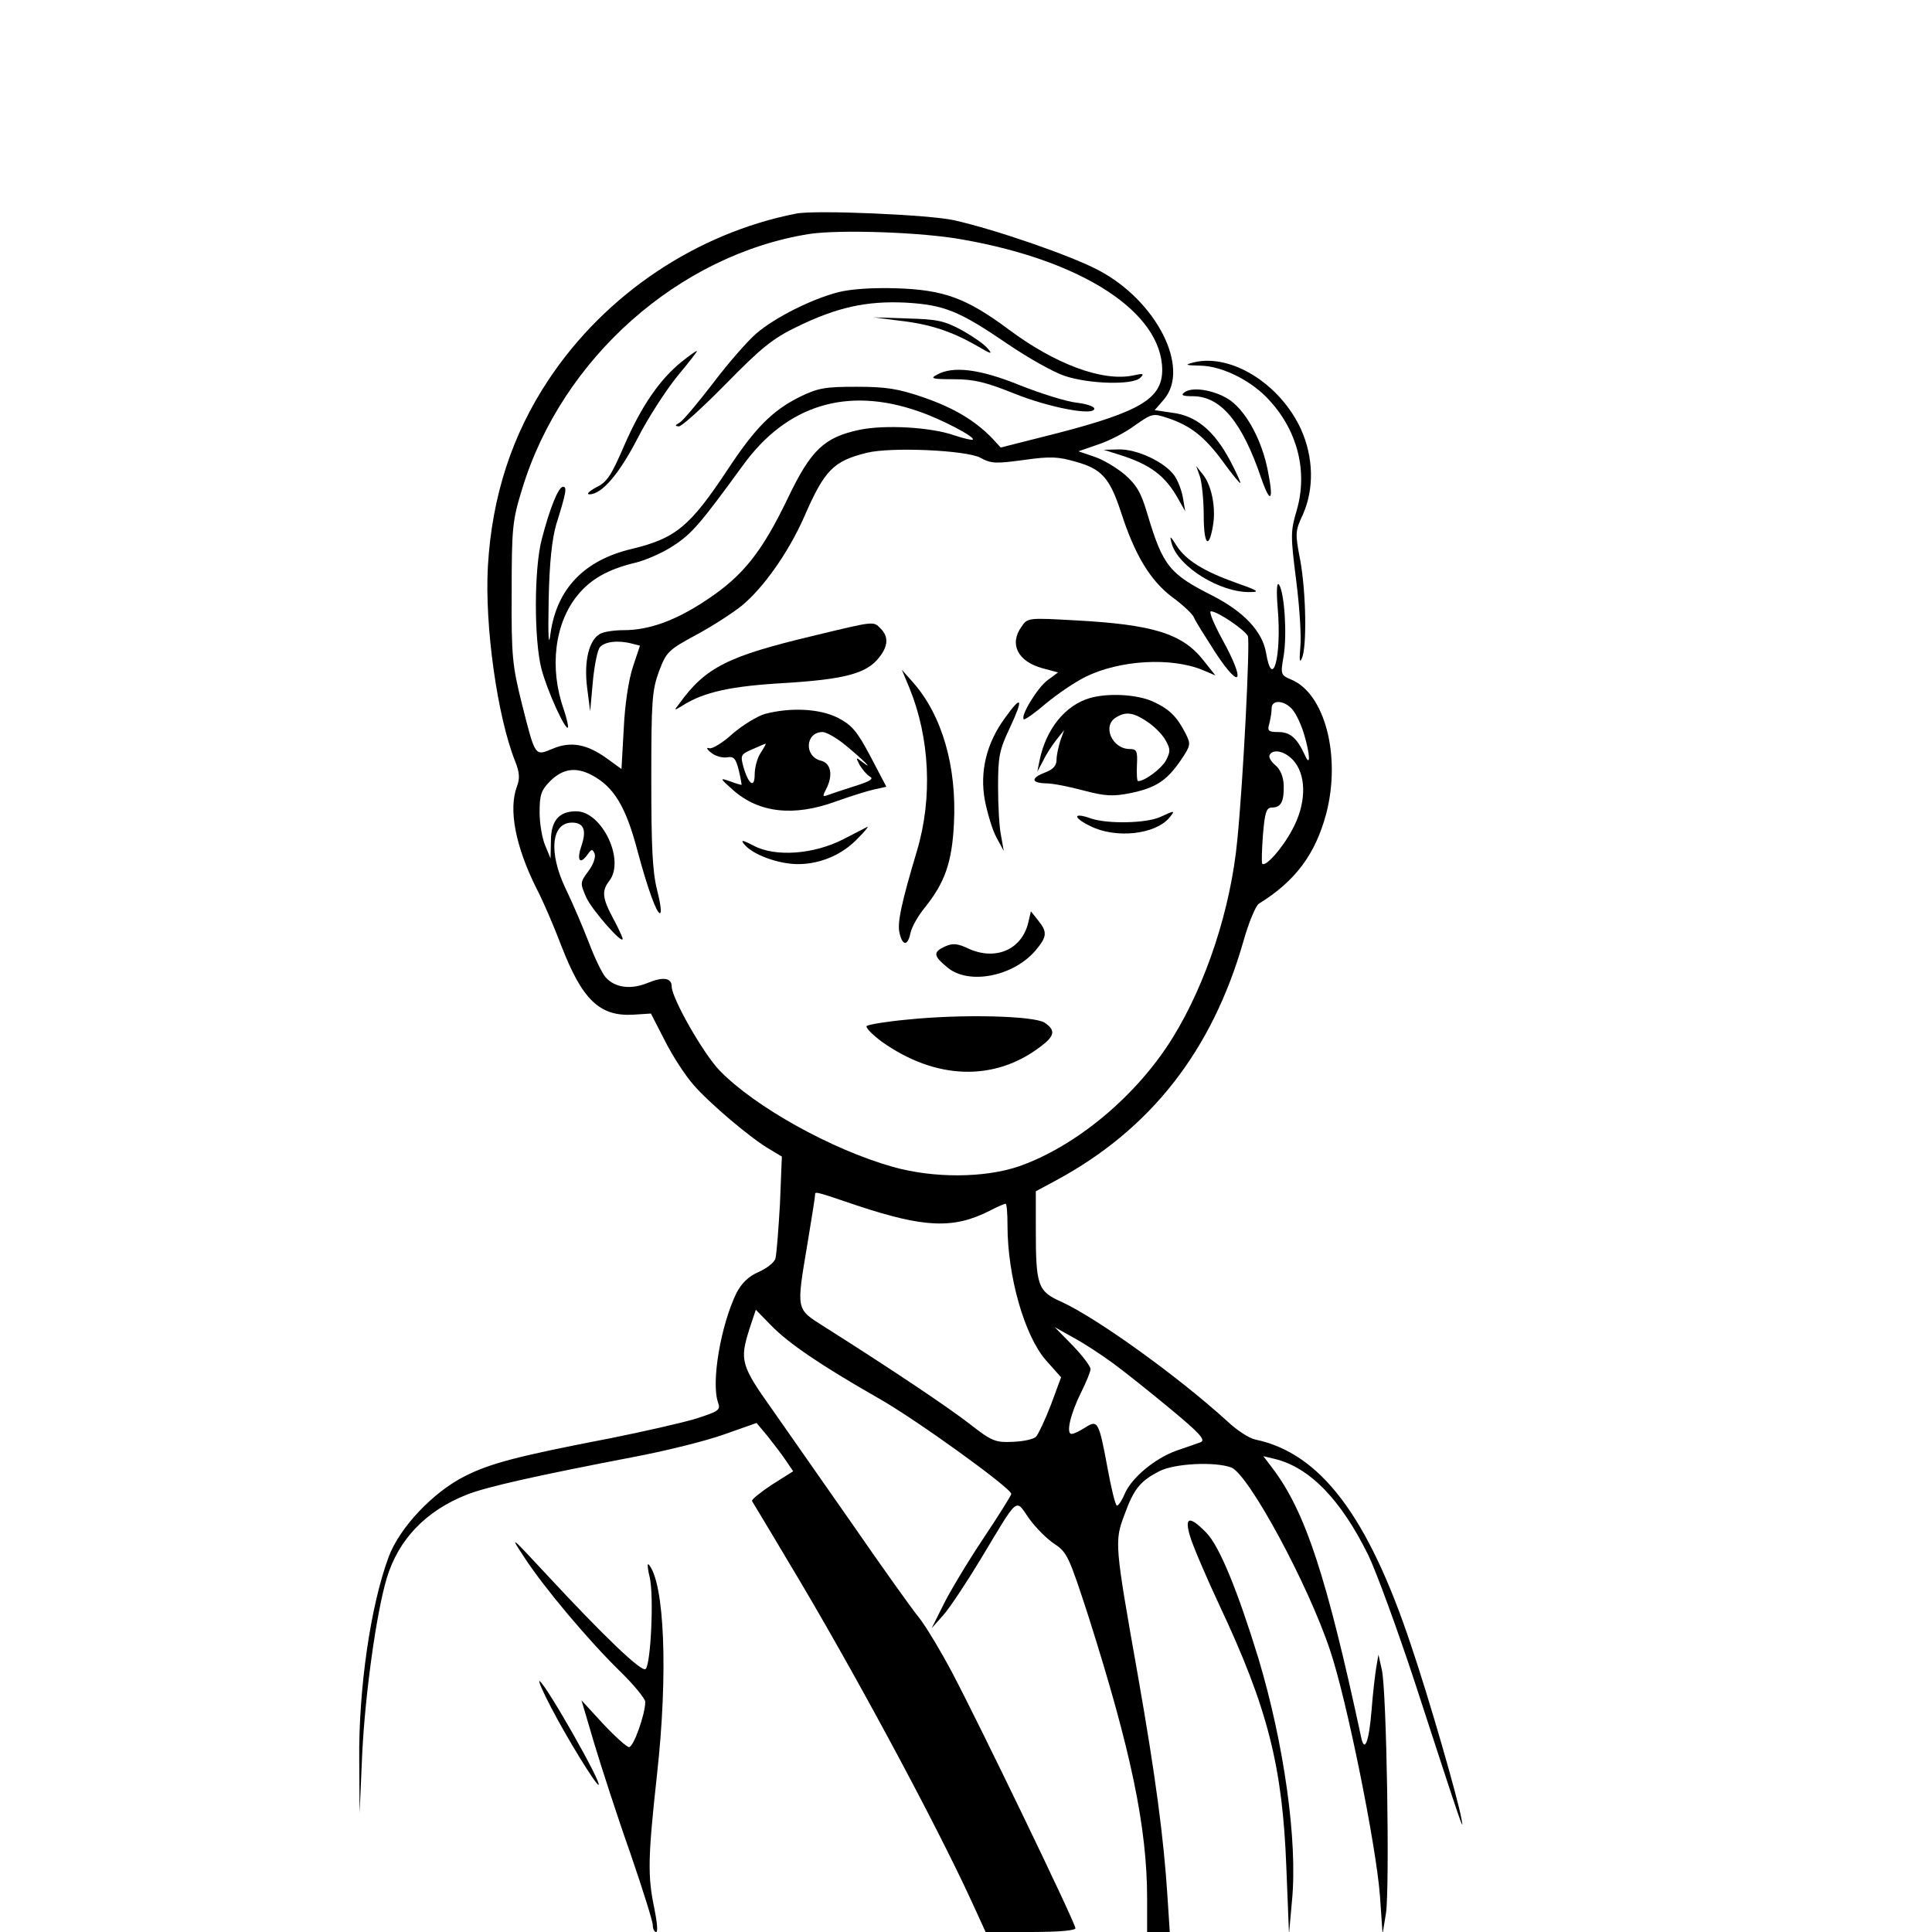 <?xml version="1.0" standalone="no"?>
<!DOCTYPE svg PUBLIC "-//W3C//DTD SVG 20010904//EN"
 "http://www.w3.org/TR/2001/REC-SVG-20010904/DTD/svg10.dtd">
<svg version="1.0" xmlns="http://www.w3.org/2000/svg"
 width="512pt" height="512pt" viewBox="0 0 512 512"
 preserveAspectRatio="xMidYMid meet">
<g transform="translate(0,512) scale(0.1,-0.1)"
fill="#000000" stroke="none">
<path d="M2110 4554 c-264 -52 -505 -213 -656 -440 -97 -146 -150 -308 -161
-494 -9 -158 25 -399 72 -517 12 -30 13 -46 5 -67 -23 -61 -4 -159 52 -271 17
-32 46 -100 65 -150 56 -145 102 -189 191 -184 l47 3 37 -72 c20 -40 54 -92
75 -116 41 -48 155 -145 205 -173 l30 -18 -5 -125 c-4 -69 -9 -134 -12 -145
-3 -11 -24 -27 -45 -36 -27 -12 -44 -29 -58 -55 -42 -86 -68 -238 -49 -291 7
-20 2 -23 -60 -43 -37 -11 -138 -34 -223 -51 -249 -48 -321 -67 -388 -101 -84
-42 -173 -136 -202 -214 -48 -129 -80 -350 -78 -539 l1 -140 7 160 c8 157 37
369 65 463 31 102 103 178 212 221 53 21 188 51 443 100 85 16 193 43 240 60
l85 30 30 -36 c16 -20 38 -49 48 -64 l19 -28 -57 -36 c-30 -20 -54 -39 -52
-43 2 -4 45 -74 94 -157 166 -275 390 -691 487 -902 l38 -83 119 0 c76 0 119
4 119 10 0 14 -254 540 -328 680 -31 58 -70 123 -88 145 -18 22 -95 130 -171
240 -77 110 -174 249 -216 309 -84 118 -87 131 -61 214 l17 51 41 -42 c46 -47
129 -104 285 -193 99 -56 351 -238 351 -253 0 -4 -34 -58 -76 -121 -42 -63
-89 -142 -105 -175 l-30 -60 31 35 c17 19 62 87 100 150 101 168 90 159 127
106 18 -25 48 -55 68 -68 33 -22 38 -33 90 -193 112 -353 155 -557 155 -747
l0 -88 30 0 30 0 -6 93 c-10 157 -32 322 -78 584 -62 350 -63 358 -36 429 25
69 42 89 92 115 41 21 148 26 191 10 46 -18 204 -310 262 -485 44 -130 122
-517 132 -650 l7 -101 9 55 c10 66 2 588 -11 645 l-9 40 -6 -35 c-3 -19 -9
-69 -12 -110 -7 -87 -19 -117 -28 -73 -91 423 -147 596 -234 711 l-25 33 29
-7 c93 -22 176 -107 249 -255 20 -41 76 -193 124 -339 128 -393 130 -398 123
-360 -9 52 -86 320 -134 461 -114 342 -240 508 -412 544 -16 3 -50 25 -75 49
-131 119 -345 273 -439 316 -63 28 -68 42 -68 194 l0 99 54 29 c250 135 413
343 496 633 14 50 33 95 41 100 97 60 150 131 179 240 39 152 -4 317 -93 354
-28 12 -29 13 -20 64 9 57 2 164 -12 187 -6 10 -8 -13 -4 -61 11 -129 -14
-221 -31 -118 -10 56 -59 108 -141 150 -115 58 -132 79 -173 216 -17 58 -29
78 -61 106 -22 18 -58 40 -81 47 l-41 14 52 18 c28 9 73 32 98 51 46 32 48 32
87 19 60 -20 97 -49 145 -114 23 -32 44 -58 47 -58 2 0 -10 27 -28 61 -42 78
-89 117 -151 125 l-48 7 25 29 c70 83 -20 261 -174 342 -74 39 -271 107 -381
132 -64 15 -370 28 -420 18z m442 -69 c318 -56 527 -193 528 -345 0 -76 -58
-111 -278 -168 l-150 -38 -23 25 c-46 47 -101 80 -182 108 -67 23 -99 28 -177
28 -83 0 -102 -3 -151 -27 -72 -36 -118 -82 -191 -193 -100 -151 -138 -182
-255 -210 -125 -30 -197 -105 -214 -223 -5 -40 -7 -13 -5 88 2 100 9 162 20
200 27 86 29 100 18 100 -12 0 -35 -57 -56 -138 -21 -78 -21 -268 -1 -345 15
-57 63 -163 70 -155 2 2 -3 24 -11 48 -39 110 -24 229 37 303 35 43 82 69 154
86 28 7 73 27 100 45 49 32 71 58 184 213 116 160 276 209 465 143 59 -20 151
-68 144 -75 -2 -2 -24 3 -48 11 -62 22 -184 29 -252 15 -94 -20 -129 -53 -191
-183 -68 -141 -118 -204 -213 -267 -82 -55 -153 -81 -221 -81 -25 0 -53 -4
-63 -10 -29 -16 -43 -72 -34 -143 l8 -62 7 78 c4 42 12 84 19 92 13 15 49 19
86 9 l20 -5 -19 -57 c-11 -34 -21 -98 -24 -163 l-6 -107 -40 29 c-52 37 -94
45 -142 25 -48 -20 -46 -23 -82 119 -25 101 -28 125 -27 295 0 172 2 191 28
275 105 345 415 620 761 675 80 12 299 5 407 -15z m46 -578 c29 -16 41 -16
115 -6 71 10 91 9 139 -5 68 -19 89 -43 119 -134 36 -112 77 -180 135 -224 29
-21 55 -46 58 -54 3 -9 30 -51 58 -95 67 -101 79 -76 18 35 -23 42 -37 76 -31
76 18 0 91 -50 98 -66 6 -17 -12 -379 -28 -540 -17 -181 -82 -379 -170 -522
-95 -155 -257 -290 -409 -343 -91 -31 -226 -32 -335 -1 -162 46 -363 158 -457
254 -44 45 -128 193 -128 224 0 23 -23 26 -64 9 -44 -18 -86 -13 -111 15 -9
10 -29 51 -44 91 -16 41 -43 105 -62 144 -46 96 -38 175 17 175 31 0 39 -20
25 -61 -13 -38 -5 -52 15 -25 12 17 14 17 20 3 3 -9 -4 -29 -17 -46 -22 -30
-22 -31 -5 -70 16 -34 96 -125 96 -109 0 4 -11 28 -25 54 -29 54 -31 73 -10
100 42 55 -20 184 -88 184 -46 0 -67 -25 -67 -79 l-1 -46 -14 34 c-8 18 -15
58 -15 88 0 47 4 59 29 84 33 32 67 37 109 15 59 -31 91 -84 122 -203 27 -100
50 -163 59 -163 5 0 1 28 -8 63 -12 48 -15 115 -15 292 0 207 2 235 20 285 20
52 24 57 98 97 43 23 97 58 122 78 58 48 124 142 165 235 54 124 77 148 166
170 64 16 263 7 301 -13z m826 -666 c10 -11 24 -40 32 -67 17 -57 17 -90 1
-53 -20 43 -38 59 -69 59 -27 0 -30 3 -24 23 3 12 6 30 6 40 0 23 32 22 54 -2z
m9 -143 c30 -41 27 -112 -8 -176 -27 -51 -71 -100 -80 -91 -2 3 -1 37 2 77 5
60 9 72 24 72 24 0 32 16 31 59 -1 23 -9 42 -22 53 -12 10 -19 22 -15 28 11
18 47 7 68 -22z m-1161 -1173 c178 -59 255 -62 350 -14 21 11 40 19 43 19 3 0
5 -26 5 -58 0 -134 45 -292 102 -357 l40 -45 -27 -73 c-15 -39 -33 -77 -39
-84 -6 -7 -34 -13 -62 -14 -46 -2 -55 1 -115 48 -57 44 -198 139 -386 258 -74
47 -73 41 -43 220 11 66 20 123 20 128 0 10 -3 11 112 -28z m678 -418 c30 -22
99 -77 152 -121 76 -63 94 -82 80 -88 -9 -3 -39 -14 -66 -23 -57 -21 -118 -72
-136 -115 -7 -17 -16 -30 -20 -30 -4 0 -15 45 -25 100 -23 124 -26 128 -59
107 -14 -9 -30 -17 -36 -17 -16 0 -3 54 26 112 13 26 24 53 24 60 0 7 -21 35
-47 62 l-48 49 50 -28 c28 -15 75 -46 105 -68z"/>
<path d="M2223 4346 c-71 -18 -169 -67 -219 -110 -23 -20 -74 -78 -114 -131
-40 -52 -80 -100 -89 -105 -12 -7 -13 -9 -2 -10 8 0 64 51 125 113 92 94 124
120 186 150 108 53 187 70 290 65 103 -6 142 -22 271 -110 53 -36 120 -74 150
-84 65 -22 182 -25 201 -5 11 11 8 12 -19 6 -81 -17 -207 30 -330 122 -112 83
-171 105 -298 109 -62 2 -120 -2 -152 -10z"/>
<path d="M2385 4270 c80 -9 139 -29 205 -67 37 -22 42 -23 27 -6 -9 11 -41 33
-70 49 -45 24 -64 28 -142 30 l-90 3 70 -9z"/>
<path d="M1806 4161 c-58 -47 -106 -117 -151 -220 -35 -81 -46 -99 -76 -113
-18 -10 -26 -18 -17 -18 33 0 79 54 128 149 27 53 75 127 105 164 31 37 54 67
52 67 -3 0 -21 -13 -41 -29z"/>
<path d="M2483 4127 c-19 -10 -13 -12 45 -12 54 0 85 -8 160 -38 92 -37 212
-60 212 -40 0 6 -22 13 -48 16 -26 3 -94 24 -149 46 -106 43 -177 52 -220 28z"/>
<path d="M2707 3459 c-33 -46 -10 -92 56 -110 l41 -11 -27 -20 c-27 -19 -73
-95 -64 -104 2 -3 29 16 58 41 30 25 77 57 105 71 91 45 228 53 312 18 l33
-14 -31 39 c-56 72 -134 96 -341 107 -124 7 -126 7 -142 -17z"/>
<path d="M2155 3435 c-226 -54 -285 -83 -355 -180 -15 -19 -14 -19 10 -4 56
35 127 51 271 59 158 10 216 25 249 68 24 30 25 55 4 76 -20 20 -13 21 -179
-19z"/>
<path d="M2410 3297 c54 -132 62 -291 20 -432 -41 -137 -53 -192 -46 -218 8
-35 22 -34 29 1 3 15 20 45 38 67 53 66 72 120 77 222 8 150 -31 286 -107 373
l-31 35 20 -48z"/>
<path d="M2888 3270 c-65 -19 -116 -82 -133 -165 l-6 -30 16 30 c8 17 24 41
35 55 l20 25 -10 -28 c-5 -16 -10 -38 -10 -50 0 -16 -9 -26 -30 -34 -39 -15
-38 -28 3 -29 17 0 62 -9 99 -19 57 -15 77 -16 123 -7 68 14 97 33 134 87 27
40 27 43 13 71 -23 45 -43 65 -87 85 -42 19 -119 23 -167 9z m153 -63 c18 -12
40 -34 48 -49 13 -23 13 -30 1 -53 -12 -22 -56 -55 -74 -55 -3 0 -4 19 -3 43
2 37 -1 42 -19 42 -47 0 -74 62 -36 84 26 16 46 13 83 -12z"/>
<path d="M2663 3217 c-49 -67 -67 -142 -53 -218 7 -35 20 -79 31 -99 l19 -35
-7 40 c-5 22 -8 81 -8 130 0 80 3 97 32 158 36 77 31 87 -14 24z"/>
<path d="M2027 3228 c-20 -6 -58 -29 -85 -52 -26 -24 -54 -41 -62 -39 -9 3 -8
-2 5 -12 11 -9 30 -14 42 -12 18 3 23 -3 31 -35 5 -21 8 -38 7 -38 -2 0 -16 4
-32 10 -26 9 -26 8 10 -24 68 -60 160 -71 272 -30 39 14 84 28 102 32 l32 7
-42 80 c-36 68 -49 83 -87 103 -48 24 -124 28 -193 10z m215 -84 c46 -38 76
-68 44 -44 -18 14 -19 14 -8 -7 7 -12 19 -26 27 -31 12 -6 0 -13 -42 -26 -32
-10 -64 -21 -72 -24 -11 -4 -11 -1 -2 16 19 36 14 69 -13 76 -46 11 -42 76 4
76 10 0 38 -16 62 -36z m-226 -19 c-9 -13 -16 -39 -16 -57 0 -38 -16 -28 -30
20 -8 30 -7 33 23 46 18 8 34 15 36 15 2 1 -4 -10 -13 -24z"/>
<path d="M3075 2955 c-37 -17 -140 -19 -184 -4 -47 17 -49 3 -2 -20 67 -34
172 -23 210 22 16 20 15 20 -24 2z"/>
<path d="M2235 2896 c-78 -40 -180 -48 -238 -17 -29 15 -35 16 -25 4 22 -28
91 -53 143 -53 60 0 119 26 159 69 17 17 28 30 25 30 -2 -1 -31 -16 -64 -33z"/>
<path d="M2725 2675 c-17 -71 -85 -101 -156 -70 -31 15 -44 16 -64 7 -33 -15
-32 -25 6 -56 56 -47 175 -24 234 46 30 36 31 48 6 79 l-19 24 -7 -30z"/>
<path d="M2405 2418 c-55 -5 -103 -13 -108 -17 -4 -4 14 -22 39 -41 143 -102
299 -107 421 -14 39 29 41 44 11 64 -29 18 -218 23 -363 8z"/>
<path d="M3165 4160 c-27 -7 -25 -8 16 -9 59 -1 138 -41 184 -93 75 -82 101
-190 71 -292 -16 -54 -16 -66 -1 -184 9 -70 14 -149 11 -177 -3 -34 -2 -43 4
-30 14 31 11 176 -4 259 -14 73 -14 78 7 123 30 68 28 151 -5 225 -55 120
-184 201 -283 178z"/>
<path d="M3140 4081 c-12 -8 -7 -11 21 -11 74 0 131 -68 182 -219 24 -69 33
-58 17 21 -15 78 -54 152 -97 185 -36 27 -100 40 -123 24z"/>
<path d="M2966 3915 c83 -26 123 -56 158 -120 l17 -30 -6 35 c-3 19 -13 46
-23 60 -26 36 -99 70 -147 69 l-40 -1 41 -13z"/>
<path d="M3180 3857 c5 -16 10 -62 10 -103 0 -76 13 -92 24 -30 9 47 -2 107
-25 137 l-19 24 10 -28z"/>
<path d="M3105 3680 c17 -62 129 -131 208 -129 27 0 21 4 -36 24 -87 31 -134
60 -159 99 -17 27 -19 28 -13 6z"/>
<path d="M3154 1048 c7 -24 42 -106 78 -183 128 -272 167 -427 177 -695 l7
-175 8 89 c15 157 -21 414 -89 641 -55 179 -103 297 -138 333 -45 46 -59 43
-43 -10z"/>
<path d="M1390 992 c53 -81 170 -220 254 -302 36 -35 66 -72 66 -80 0 -33 -31
-120 -43 -120 -6 0 -37 28 -69 62 l-57 62 34 -115 c19 -63 61 -193 95 -289 33
-96 60 -182 60 -192 0 -10 4 -18 9 -18 5 0 2 28 -5 63 -18 85 -17 134 7 353
30 269 20 511 -22 558 -4 4 -3 -11 3 -35 11 -48 3 -228 -11 -242 -10 -10 -112
88 -265 253 -94 101 -96 103 -56 42z"/>
<path d="M1461 594 c42 -81 118 -204 125 -204 12 0 -137 263 -156 275 -5 3 9
-29 31 -71z"/>
</g>
</svg>